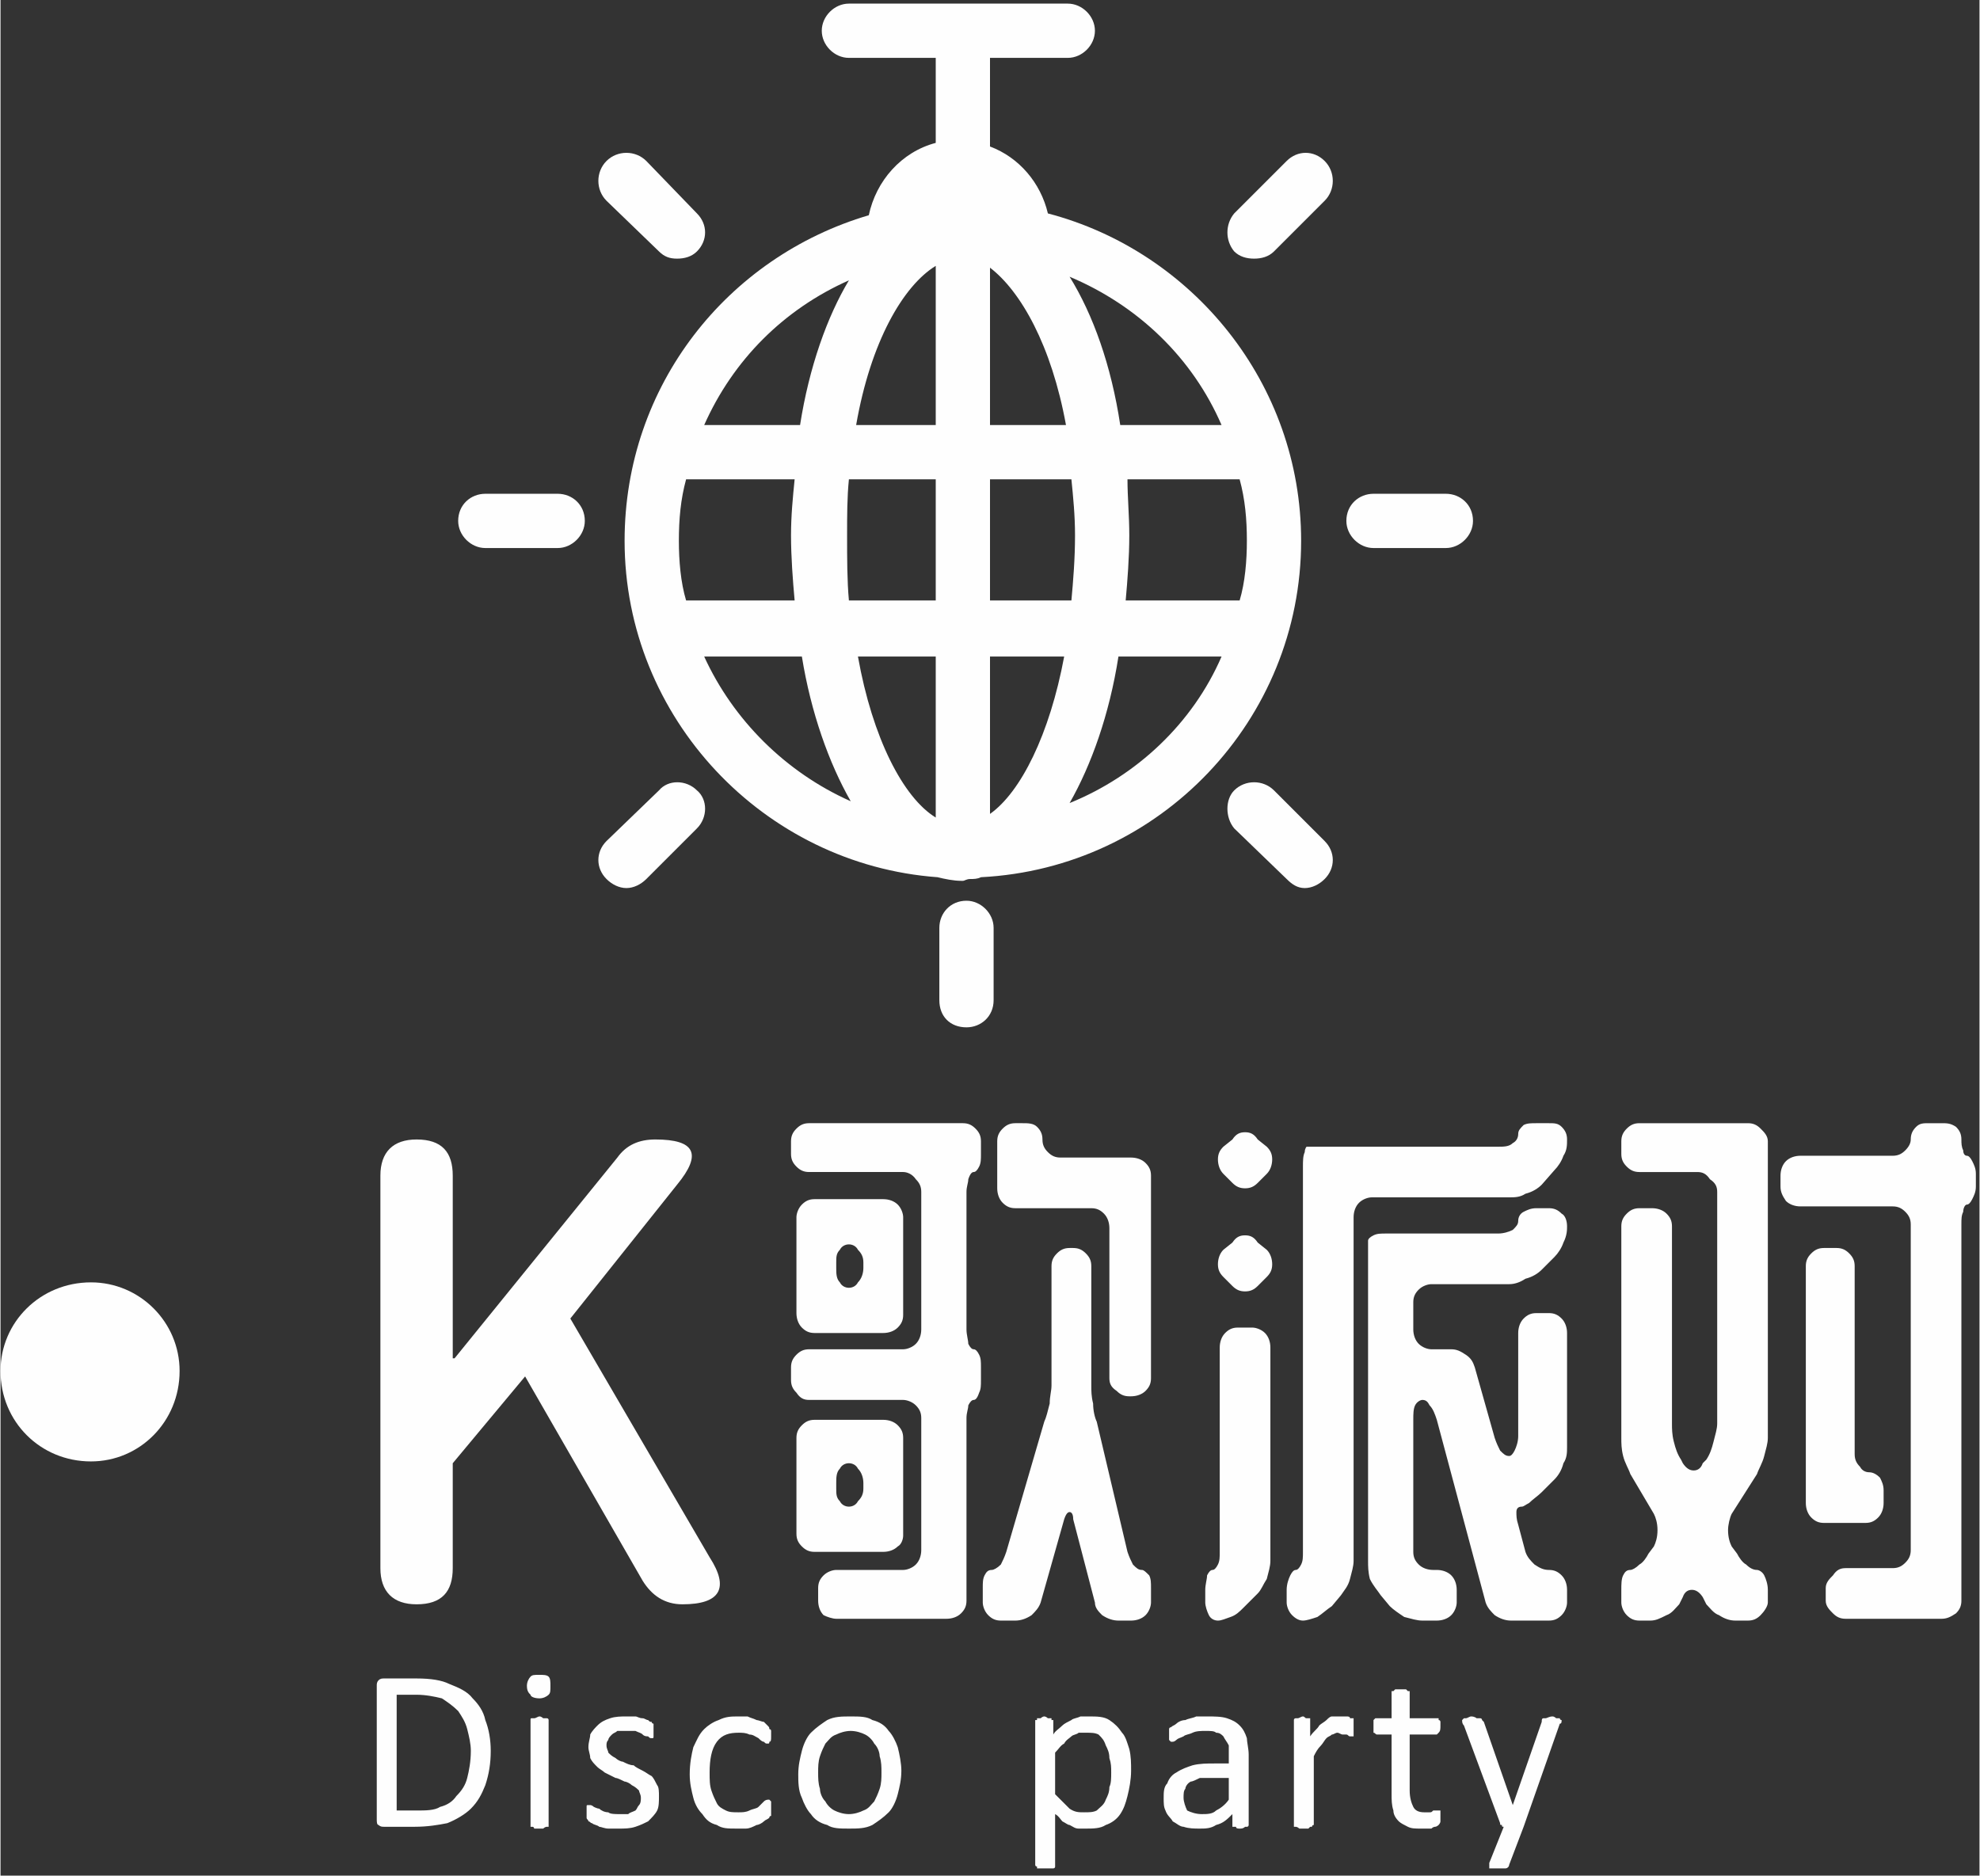 <?xml version="1.0" encoding="UTF-8"?>
<!DOCTYPE svg PUBLIC "-//W3C//DTD SVG 1.1//EN" "http://www.w3.org/Graphics/SVG/1.1/DTD/svg11.dtd">
<!-- Creator: CorelDRAW X8 -->
<svg xmlns="http://www.w3.org/2000/svg" xml:space="preserve" width="78.998mm" height="74.843mm" version="1.1" style="shape-rendering:geometricPrecision; text-rendering:geometricPrecision; image-rendering:optimizeQuality; fill-rule:evenodd; clip-rule:evenodd"
viewBox="0 0 1094 1037"
 xmlns:xlink="http://www.w3.org/1999/xlink"
 t="1651556559555"
 p-id="11866">
 <rect x="0" y="0" width="1094" height="1037" fill="#333333" stroke="none"/>
 <defs>
  <style type="text/css">
   <![CDATA[
    .fil1 {fill:none}
    .fil0 {fill:#FEFEFE}
    .fil2 {fill:#FEFEFE;fill-rule:nonzero}
   ]]>
  </style>
 </defs>
 <g id="图层_x0020_1">
  <g id="_2789597328224">
   <path class="fil0" d="M579 118c-4,-17 -16,-31 -32,-37l0 -49 43 0c8,0 15,-7 15,-15 0,-8 -7,-15 -15,-15l-121 0c-8,0 -15,7 -15,15 0,8 7,15 15,15l48 0 0 47c-19,5 -33,21 -37,40 -78,23 -135,94 -135,180 0,98 77,179 173,186 4,1 9,2 13,2 0,0 0,0 0,0 1,0 1,0 1,0 1,0 2,-1 4,-1 2,0 4,0 6,-1 99,-5 177,-87 177,-186 0,-87 -60,-160 -140,-181l0 0zm-204 181c0,-12 1,-23 4,-34l60 0c-1,10 -2,20 -2,31 0,12 1,25 2,36l-60 0c-3,-10 -4,-22 -4,-33zm93 -3c0,-11 0,-21 1,-31l48 0 0 67 -48 0c-1,-11 -1,-23 -1,-36l0 0zm79 -148c17,13 34,43 42,87l-42 0 0 -87zm-30 -1l0 88 -44 0c8,-46 26,-77 44,-88zm0 216l0 89c-18,-11 -35,-44 -43,-89l43 0zm30 87l0 -87 41 0c-8,43 -24,75 -41,87l0 0zm0 -118l0 -67 45 0c1,10 2,20 2,31 0,13 -1,25 -2,36l-45 0 0 0zm76 -67l62 0c3,11 4,22 4,34 0,11 -1,23 -4,33l-63 0c1,-11 2,-24 2,-36 0,-11 -1,-21 -1,-31zm52 -30l-56 0c-5,-33 -15,-61 -28,-82 38,16 68,45 84,82zm-206 -80c-12,20 -22,48 -27,80l-53 0c16,-36 44,-64 80,-80l0 0zm-80 208l54 0c5,31 15,59 27,80 -36,-16 -65,-45 -81,-80zm202 81c12,-21 22,-49 27,-81l57 0c-16,37 -47,66 -84,81l0 0zm-283 -171l-40 0c-8,0 -15,6 -15,15 0,8 7,15 15,15l40 0c8,0 15,-7 15,-15 0,-9 -7,-15 -15,-15zm491 0l-40 0c-8,0 -15,6 -15,15 0,8 7,15 15,15l40 0c8,0 15,-7 15,-15 0,-9 -7,-15 -15,-15z" p-id="11867"/>
   <path class="fil0" d="M364 437l-29 28c-6,6 -6,15 0,21 3,3 7,5 11,5 0,0 0,0 0,0 4,0 8,-2 11,-5l28 -28c6,-6 6,-16 0,-21 -6,-6 -16,-6 -21,0l0 0zm347 -348l-29 29c-5,6 -5,15 0,21 3,3 7,4 11,4 0,0 0,0 0,0 4,0 8,-1 11,-4l28 -28c6,-6 6,-16 0,-22 -6,-6 -15,-6 -21,0l0 0zm-347 50c3,3 6,4 10,4 4,0 8,-1 11,-4 6,-6 6,-15 0,-21l-28 -29c-6,-6 -16,-6 -22,0 -6,6 -6,16 0,22l29 28 0 0zm340 298c-6,-6 -16,-6 -22,0 -5,5 -5,15 0,21l29 28c3,3 6,5 10,5 0,0 0,0 0,0 4,0 8,-2 11,-5 6,-6 6,-15 0,-21l-28 -28zm-170 61c-9,0 -15,7 -15,15l0 40c0,9 6,15 15,15 8,0 15,-6 15,-15l0 -40c0,-8 -7,-15 -15,-15z" p-id="11868"/>
  </g>
  <rect class="fil1" width="1094" height="1037"/>
  <path class="fil0" d="M50 709c27,0 49,22 49,49 0,28 -22,50 -49,50 -28,0 -50,-22 -50,-50 0,-27 22,-49 50,-49z"/>
  <path class="fil2" d="M534 784l0 101c0,3 -1,5 -3,7 -2,2 -5,3 -8,3l-61 0c-2,0 -5,-1 -7,-2 -2,-2 -3,-5 -3,-8l0 -7c0,-3 1,-5 3,-7 2,-2 5,-3 7,-3l37 0c2,0 5,-1 7,-3 2,-2 3,-5 3,-8l0 -73c0,-3 -1,-5 -3,-7 -2,-2 -5,-3 -7,-3l-52 0c-3,0 -5,-1 -7,-4 -2,-2 -3,-4 -3,-7l0 -7c0,-3 1,-5 3,-7 2,-2 4,-3 7,-3l52 0c2,0 5,-1 7,-3 2,-2 3,-5 3,-8l0 -76c0,-3 -1,-5 -3,-7 -2,-3 -5,-4 -7,-4l-52 0c-3,0 -5,-1 -7,-3 -2,-2 -3,-4 -3,-7l0 -7c0,-3 1,-5 3,-7 2,-2 4,-3 7,-3l85 0c3,0 5,1 7,3 2,2 3,4 3,7l0 7c0,3 0,5 -1,7 -1,2 -2,3 -3,3 -1,0 -2,1 -3,4 0,2 -1,4 -1,7l0 76c0,3 1,6 1,8 1,2 2,3 3,3 1,0 2,1 3,3 1,2 1,4 1,7l0 7c0,3 0,5 -1,7 -1,3 -2,4 -3,4 -1,0 -2,1 -3,3 0,2 -1,4 -1,7zm9 94c0,-3 0,-5 1,-7 1,-2 2,-3 4,-3 1,0 3,-1 5,-3 1,-2 2,-4 3,-7l21 -72c1,-2 2,-6 3,-10 0,-4 1,-7 1,-10l0 -66c0,-3 1,-5 3,-7 2,-2 4,-3 7,-3l2 0c3,0 5,1 7,3 2,2 3,4 3,7l0 66c0,3 0,6 1,10 0,4 1,8 2,10l17 72c1,3 2,5 3,7 2,2 3,3 5,3 1,0 2,1 4,3 1,2 1,4 1,7l0 8c0,2 -1,5 -3,7 -2,2 -5,3 -8,3l-7 0c-3,0 -6,-1 -9,-3 -2,-2 -4,-4 -4,-7l-12 -46c0,-3 -1,-4 -2,-4 -1,0 -2,1 -3,4l-13 46c-1,3 -3,5 -5,7 -3,2 -6,3 -9,3l-8 0c-3,0 -5,-1 -7,-3 -2,-2 -3,-5 -3,-7l0 -8zm22 -257c3,0 6,0 8,2 2,2 3,4 3,7 0,3 1,5 3,7 2,2 4,3 7,3l39 0c3,0 6,1 8,3 2,2 3,4 3,7l0 112c0,3 -1,5 -3,7 -2,2 -5,3 -8,3l-1 0c-3,0 -5,-1 -7,-3 -3,-2 -4,-4 -4,-7l0 -83c0,-3 -1,-6 -3,-8 -2,-2 -4,-3 -7,-3l-42 0c-3,0 -5,-1 -7,-3 -2,-2 -3,-5 -3,-8l0 -26c0,-3 1,-5 3,-7 2,-2 4,-3 7,-3l4 0zm-66 52l0 54c0,3 -1,5 -3,7 -2,2 -5,3 -8,3l-38 0c-3,0 -5,-1 -7,-3 -2,-2 -3,-5 -3,-8l0 -53c0,-2 1,-5 3,-7 2,-2 4,-3 7,-3l38 0c3,0 6,1 8,3 2,2 3,5 3,7zm0 176c0,2 -1,5 -3,6 -2,2 -5,3 -8,3l-38 0c-3,0 -5,-1 -7,-3 -2,-2 -3,-4 -3,-7l0 -53c0,-3 1,-5 3,-7 2,-2 4,-3 7,-3l38 0c3,0 6,1 8,3 2,2 3,4 3,7l0 54zm-22 -151c0,-3 -1,-5 -3,-7 -1,-2 -3,-3 -5,-3 -2,0 -4,1 -5,3 -2,2 -2,4 -2,7l0 3c0,3 0,6 2,8 1,2 3,3 5,3 2,0 4,-1 5,-3 2,-2 3,-5 3,-8l0 -3zm0 122c0,-3 -1,-6 -3,-8 -1,-2 -3,-3 -5,-3 -2,0 -4,1 -5,3 -2,2 -2,5 -2,8l0 3c0,3 0,5 2,7 1,2 3,3 5,3 2,0 4,-1 5,-3 2,-2 3,-4 3,-7l0 -3zm500 -25c0,3 -1,6 -2,10 -1,4 -3,7 -4,10l-14 22c-1,2 -2,6 -2,9 0,4 1,7 2,9l3 4c1,2 3,5 5,6 2,2 4,3 6,3 1,0 3,1 4,3 1,2 2,5 2,8l0 7c0,2 -2,5 -4,7 -2,2 -4,3 -7,3l-7 0c-3,0 -6,-1 -9,-3 -3,-1 -5,-4 -7,-6l-2 -4c-2,-3 -4,-4 -6,-4 -2,0 -4,1 -5,4l-2 4c-2,2 -4,5 -7,6 -4,2 -6,3 -9,3l-6 0c-3,0 -5,-1 -7,-3 -2,-2 -3,-5 -3,-7l0 -7c0,-3 0,-6 1,-8 1,-2 2,-3 4,-3 1,0 3,-1 5,-3 2,-1 4,-4 5,-6l3 -4c1,-2 2,-5 2,-9 0,-4 -1,-7 -2,-9l-13 -22c-1,-3 -3,-6 -4,-10 -1,-4 -1,-7 -1,-10l0 -117c0,-3 1,-5 3,-7 2,-2 4,-3 7,-3l7 0c3,0 6,1 8,3 2,2 3,4 3,7l0 109c0,3 0,6 1,10 1,4 2,7 4,10l1 2c2,3 4,4 6,4 2,0 4,-1 5,-4l2 -2c2,-3 3,-6 4,-10 1,-4 2,-7 2,-10l0 -128c0,-3 -1,-5 -4,-7 -2,-3 -4,-4 -7,-4l-32 0c-3,0 -5,-1 -7,-3 -2,-2 -3,-4 -3,-7l0 -7c0,-3 1,-5 3,-7 2,-2 4,-3 7,-3l60 0c3,0 5,1 7,3 2,2 4,4 4,7l0 164zm7 -145c0,-3 1,-6 3,-8 2,-2 5,-3 8,-3l51 0c3,0 5,-1 7,-3 2,-2 3,-4 3,-6 0,-3 1,-5 3,-7 2,-2 4,-2 7,-2l7 0c3,0 5,0 8,2 2,2 3,4 3,7 0,2 0,4 1,6 0,2 1,3 2,3 1,0 2,1 3,3 1,2 2,4 2,7l0 7c0,3 -1,5 -2,7 -1,2 -2,3 -3,3 -1,0 -2,2 -2,4 -1,2 -1,4 -1,7l0 208c0,3 -1,5 -3,7 -3,2 -5,3 -8,3l-53 0c-3,0 -5,-1 -7,-3 -2,-2 -4,-4 -4,-7l0 -7c0,-3 2,-5 4,-7 2,-3 4,-4 7,-4l26 0c3,0 5,-1 7,-3 2,-2 3,-4 3,-7l0 -180c0,-3 -1,-5 -3,-7 -2,-2 -4,-3 -7,-3l-51 0c-3,0 -6,-1 -8,-3 -2,-3 -3,-5 -3,-8l0 -6zm31 40c3,0 5,1 7,3 2,2 3,4 3,7l0 104c0,3 1,5 3,7 1,2 3,3 5,3 2,0 4,1 6,3 1,2 2,4 2,7l0 7c0,3 -1,6 -3,8 -2,2 -4,3 -7,3l-23 0c-3,0 -5,-1 -7,-3 -2,-2 -3,-5 -3,-8l0 -131c0,-3 1,-5 3,-7 2,-2 4,-3 7,-3l7 0zm-224 20c-2,0 -5,1 -7,3 -2,2 -3,4 -3,7l0 15c0,3 1,6 3,8 2,2 5,3 7,3l11 0c3,0 5,1 8,3 3,2 4,4 5,7l11 39c1,3 2,5 3,7 2,2 3,3 5,3 1,0 2,-1 3,-3 1,-2 2,-5 2,-8l0 -57c0,-3 1,-6 3,-8 2,-2 4,-3 7,-3l7 0c3,0 5,1 7,3 2,2 3,5 3,8l0 63c0,3 0,6 -2,9 -1,4 -3,7 -5,9l-7 7c-2,2 -5,4 -7,6 -2,1 -3,2 -4,2 -2,0 -3,1 -3,3 0,2 0,4 1,7l4 15c1,3 3,5 5,7 3,2 5,3 8,3 3,0 5,1 7,3 2,2 3,5 3,8l0 7c0,2 -1,5 -3,7 -2,2 -4,3 -7,3l-21 0c-3,0 -6,-1 -9,-3 -2,-2 -4,-4 -5,-7l-27 -101c-1,-3 -2,-6 -4,-8 -1,-2 -2,-3 -4,-3 -1,0 -3,1 -4,3 -1,2 -1,5 -1,8l0 73c0,3 1,5 3,7 2,2 5,3 8,3l2 0c3,0 6,1 8,3 2,2 3,5 3,8l0 7c0,2 -1,5 -3,7 -2,2 -5,3 -8,3l-8 0c-3,0 -6,-1 -10,-2 -3,-2 -6,-4 -8,-6l-5 -6c-2,-3 -4,-5 -6,-9 -1,-4 -1,-7 -1,-10l0 -177c0,-1 1,-2 3,-3 2,-1 4,-1 7,-1l62 0c3,0 6,-1 8,-2 2,-2 3,-3 3,-5 0,-2 1,-4 3,-5 2,-1 4,-2 7,-2l7 0c3,0 5,1 7,3 2,1 3,4 3,7 0,2 0,5 -2,9 -1,3 -3,6 -5,8l-7 7c-2,2 -5,4 -9,5 -3,2 -6,3 -9,3l-43 0zm48 -83c0,-2 1,-3 3,-5 2,-1 4,-1 7,-1l7 0c3,0 5,0 7,2 2,2 3,4 3,7 0,3 0,6 -2,9 -1,3 -3,6 -5,8l-7 8c-2,2 -5,4 -9,5 -3,2 -6,2 -9,2l-76 0c-2,0 -5,1 -7,3 -2,2 -3,5 -3,8l0 190c0,3 -1,6 -2,10 -1,4 -3,6 -5,9l-5 6c-3,2 -5,4 -8,6 -3,1 -6,2 -8,2 -2,0 -4,-1 -6,-3 -2,-2 -3,-5 -3,-7l0 -7c0,-3 1,-6 2,-8 1,-2 2,-3 3,-3 1,0 2,-1 3,-3 1,-2 1,-4 1,-7l0 -213c0,-3 0,-6 1,-8 0,-2 1,-3 1,-3l106 0c3,0 6,0 8,-2 2,-1 3,-3 3,-5zm-173 252c0,-3 1,-6 1,-8 1,-2 2,-3 3,-3 1,0 2,-1 3,-3 1,-2 1,-4 1,-7l0 -113c0,-3 1,-6 3,-8 2,-2 4,-3 7,-3l8 0c2,0 5,1 7,3 2,2 3,5 3,8l0 118c0,3 -1,6 -2,10 -2,3 -3,6 -5,8l-8 8c-2,2 -4,4 -7,5 -3,1 -5,2 -7,2 -2,0 -4,-1 -5,-3 -1,-2 -2,-5 -2,-7l0 -7zm15 -192c2,-3 4,-4 7,-4 3,0 5,1 7,4l5 4c2,2 3,5 3,8 0,3 -1,5 -3,7l-5 5c-2,2 -4,3 -7,3 -3,0 -5,-1 -7,-3l-5 -5c-2,-2 -3,-4 -3,-7 0,-3 1,-6 3,-8l5 -4zm0 -57c2,-3 4,-4 7,-4 3,0 5,1 7,4l5 4c2,2 3,4 3,7 0,3 -1,6 -3,8l-5 5c-2,2 -4,3 -7,3 -3,0 -5,-1 -7,-3l-5 -5c-2,-2 -3,-5 -3,-8 0,-3 1,-5 3,-7l5 -4z"/>
  <path class="fil2" d="M271 968c0,7 -1,13 -3,19 -2,5 -4,9 -8,13 -3,3 -8,6 -13,8 -5,1 -11,2 -18,2l-17 0c-1,0 -2,0 -3,-1 -1,0 -1,-2 -1,-3l0 -74c0,-1 0,-2 1,-3 1,-1 2,-1 3,-1l18 0c8,0 14,1 18,3 5,2 10,4 13,8 3,3 6,7 7,12 2,5 3,11 3,17zm-11 0c0,-4 -1,-8 -2,-12 -1,-4 -3,-7 -5,-10 -3,-3 -6,-5 -9,-7 -4,-1 -9,-2 -14,-2l-11 0 0 64 11 0c5,0 10,0 13,-2 4,-1 7,-3 9,-6 3,-3 5,-6 6,-10 1,-4 2,-9 2,-15zm43 41c0,0 0,0 0,1 0,0 -1,0 -1,0 0,0 -1,0 -2,1 0,0 -1,0 -2,0 -1,0 -2,0 -3,0 0,-1 -1,-1 -1,-1 -1,0 -1,0 -1,0 0,-1 0,-1 0,-1l0 -58c0,0 0,0 0,0 0,-1 0,-1 1,-1 0,0 1,0 1,0 1,0 2,-1 3,-1 1,0 2,1 2,1 1,0 2,0 2,0 0,0 1,0 1,1 0,0 0,0 0,0l0 58zm1 -77c0,3 0,4 -1,5 -1,1 -3,2 -5,2 -3,0 -5,-1 -5,-2 -1,-1 -2,-2 -2,-5 0,-2 1,-4 2,-5 1,-1 2,-1 5,-1 2,0 4,0 5,1 1,1 1,3 1,5zm60 61c0,3 0,6 -1,8 -1,2 -3,4 -5,6 -2,1 -4,2 -7,3 -3,1 -6,1 -9,1 -2,0 -4,0 -6,0 -2,0 -4,-1 -5,-1 -1,-1 -3,-1 -4,-2 -1,0 -1,-1 -2,-1 0,-1 -1,-1 -1,-2 0,-1 0,-2 0,-3 0,-1 0,-2 0,-2 0,-1 0,-1 0,-1 0,-1 0,-1 1,-1 0,0 0,0 1,0 0,0 1,0 2,1 0,0 2,1 3,1 1,1 3,2 5,2 1,1 4,1 6,1 2,0 3,0 5,0 1,-1 2,-1 4,-2 1,-1 1,-2 2,-3 1,-1 1,-3 1,-4 0,-2 -1,-3 -1,-4 -1,-1 -2,-2 -4,-3 -1,-1 -3,-2 -4,-2 -2,-1 -4,-2 -5,-2 -2,-1 -4,-2 -6,-3 -1,-1 -3,-2 -4,-3 -2,-2 -3,-3 -4,-5 0,-2 -1,-4 -1,-6 0,-3 1,-5 1,-7 1,-2 3,-4 4,-5 2,-2 4,-3 7,-4 3,-1 6,-1 9,-1 2,0 3,0 5,0 1,0 2,1 4,1 1,0 2,1 3,1 1,1 1,1 2,1 0,1 1,1 1,1 0,1 0,1 0,1 0,1 0,1 0,1 0,1 0,1 0,2 0,1 0,1 0,2 0,0 0,1 0,1 0,1 0,1 -1,1 0,0 0,0 0,0 -1,0 -1,0 -2,-1 -1,0 -2,0 -3,-1 -1,-1 -2,-1 -4,-2 -1,0 -3,0 -5,0 -2,0 -3,0 -5,0 -1,1 -2,1 -3,2 -1,1 -2,2 -2,3 -1,1 -1,2 -1,3 0,2 1,3 1,4 1,1 2,2 4,3 1,1 3,2 4,2 2,1 4,2 6,2 1,1 3,2 5,3 2,1 3,2 5,3 1,1 2,3 3,5 1,1 1,4 1,6zm62 7c0,1 0,1 0,2 0,0 0,1 0,1 0,0 0,1 0,1 -1,0 -1,1 -1,1 -1,1 -2,1 -3,2 -1,1 -3,2 -4,2 -2,1 -4,2 -6,2 -1,0 -3,0 -5,0 -5,0 -8,0 -11,-2 -4,-1 -6,-3 -8,-6 -2,-2 -4,-5 -5,-9 -1,-4 -2,-8 -2,-13 0,-6 1,-11 2,-15 2,-4 3,-7 6,-10 2,-2 5,-4 8,-5 4,-2 7,-2 11,-2 2,0 3,0 5,0 2,1 3,1 5,2 1,0 3,1 4,1 1,1 2,2 2,2 1,1 1,1 1,2 0,0 1,0 1,1 0,0 0,0 0,1 0,0 0,1 0,2 0,2 0,3 -1,3 0,1 0,1 -1,1 -1,0 -1,0 -2,-1 -1,0 -2,-1 -3,-2 -2,-1 -3,-2 -5,-2 -2,-1 -4,-1 -6,-1 -5,0 -9,1 -12,5 -3,4 -4,10 -4,17 0,4 0,7 1,10 1,3 2,5 3,7 1,2 3,3 5,4 2,1 4,1 7,1 2,0 4,0 6,-1 2,-1 4,-1 5,-2 1,-1 2,-2 3,-3 1,-1 2,-1 3,-1 0,0 0,0 0,0 0,0 1,1 1,1 0,1 0,1 0,2 0,0 0,1 0,2zm72 -21c0,5 -1,9 -2,13 -1,4 -3,8 -5,10 -3,3 -6,5 -9,7 -4,2 -8,2 -13,2 -5,0 -9,0 -12,-2 -4,-1 -7,-3 -9,-6 -2,-2 -4,-6 -5,-9 -2,-4 -2,-9 -2,-13 0,-5 1,-9 2,-13 1,-4 3,-8 5,-10 3,-3 6,-5 9,-7 4,-2 8,-2 13,-2 5,0 9,0 12,2 4,1 7,3 9,6 2,2 4,6 5,9 1,4 2,9 2,13zm-11 1c0,-3 0,-6 -1,-9 0,-2 -1,-5 -3,-7 -1,-2 -3,-4 -5,-5 -2,-1 -5,-2 -8,-2 -3,0 -6,1 -8,2 -3,1 -4,3 -6,5 -1,2 -2,4 -3,7 -1,3 -1,6 -1,9 0,3 0,6 1,9 0,2 1,5 3,7 1,2 3,4 5,5 2,1 5,2 8,2 3,0 6,-1 8,-2 3,-1 4,-3 6,-5 1,-2 2,-4 3,-7 1,-3 1,-6 1,-9zm138 -1c0,5 -1,10 -2,14 -1,4 -2,7 -4,10 -2,3 -5,5 -8,6 -3,2 -7,2 -11,2 -1,0 -3,0 -4,0 -2,0 -3,-1 -5,-2 -1,0 -2,-1 -4,-2 -1,-1 -2,-3 -4,-4l0 28c0,1 0,1 0,1 0,1 -1,1 -1,1 0,0 -1,0 -2,0 0,0 -1,0 -2,0 -1,0 -2,0 -3,0 -1,0 -1,0 -2,0 0,0 0,0 0,-1 0,0 -1,0 -1,-1l0 -80c0,0 1,0 1,0 0,-1 0,-1 0,-1 1,0 1,0 2,0 0,0 1,-1 2,-1 1,0 2,1 2,1 1,0 1,0 2,0 0,0 0,0 0,1 1,0 1,0 1,0l0 8c1,-2 3,-3 5,-5 1,-1 3,-2 5,-3 1,-1 3,-1 5,-2 1,0 3,0 5,0 4,0 8,0 11,2 3,2 5,4 7,7 2,2 3,6 4,9 1,4 1,8 1,12zm-11 1c0,-3 0,-5 -1,-8 0,-3 -1,-5 -2,-7 -1,-3 -2,-4 -4,-6 -2,-1 -4,-1 -7,-1 -1,0 -3,0 -4,0 -1,1 -3,1 -4,2 -1,1 -3,2 -4,4 -2,1 -3,3 -5,5l0 23c3,3 6,6 8,8 3,2 5,2 8,2 3,0 5,0 7,-1 2,-2 4,-3 5,-6 1,-2 2,-4 2,-7 1,-2 1,-5 1,-8zm76 29c0,0 0,1 -1,1 0,0 0,0 -1,0 -1,1 -2,1 -3,1 -1,0 -2,0 -2,-1 -1,0 -1,0 -2,0 0,0 0,-1 0,-1l0 -6c-3,3 -5,5 -9,6 -3,2 -6,2 -9,2 -3,0 -6,0 -9,-1 -2,0 -4,-2 -6,-3 -1,-2 -3,-3 -4,-6 -1,-2 -1,-4 -1,-7 0,-3 0,-6 2,-8 1,-3 3,-5 5,-6 3,-2 6,-3 9,-4 4,-1 8,-1 12,-1l8 0 0 -4c0,-3 0,-5 0,-6 -1,-2 -2,-3 -3,-5 -1,-1 -2,-2 -4,-2 -1,-1 -3,-1 -6,-1 -2,0 -5,0 -7,1 -2,1 -4,1 -5,2 -2,1 -3,1 -4,2 -1,1 -2,1 -2,1 -1,0 -1,0 -1,0 0,0 -1,-1 -1,-1 0,0 0,-1 0,-1 0,-1 0,-1 0,-2 0,-1 0,-2 0,-3 0,0 0,-1 1,-1 1,-1 2,-1 3,-2 1,-1 3,-2 5,-2 2,-1 4,-1 6,-2 2,0 4,0 6,0 4,0 8,0 11,1 3,1 5,2 7,4 2,2 3,4 4,7 0,2 1,6 1,9l0 39zm-11 -26l-9 0c-2,0 -5,0 -7,0 -2,1 -4,2 -5,2 -2,1 -3,3 -3,4 -1,1 -1,3 -1,5 0,2 1,5 2,7 2,1 5,2 8,2 3,0 6,0 8,-2 2,-1 5,-3 7,-6l0 -12zm69 -28c0,1 0,2 0,3 0,0 0,1 0,1 0,0 0,1 0,1 -1,0 -1,0 -1,0 -1,0 -1,0 -1,0 -1,0 -1,-1 -2,-1 -1,0 -1,0 -2,0 -1,0 -2,-1 -3,-1 -1,0 -2,1 -3,1 -1,1 -2,1 -3,2 -1,1 -2,3 -3,4 -2,2 -3,4 -4,6l0 38c0,0 -1,0 -1,1 0,0 0,0 -1,0 0,0 0,0 -1,1 -1,0 -2,0 -3,0 -1,0 -2,0 -2,0 -1,-1 -2,-1 -2,-1 0,0 -1,0 -1,0 0,-1 0,-1 0,-1l0 -58c0,0 0,0 0,0 0,-1 1,-1 1,-1 0,0 1,0 1,0 1,0 2,-1 3,-1 1,0 1,1 2,1 1,0 1,0 2,0 0,0 0,0 0,1 0,0 0,0 0,0l0 9c2,-3 4,-4 5,-6 1,-1 3,-2 4,-3 1,-1 2,-2 3,-2 2,0 3,0 4,0 1,0 1,0 2,0 1,0 1,0 2,0 1,0 2,0 2,1 1,0 1,0 2,0 0,0 0,1 0,1 0,0 0,0 0,1 0,0 0,0 0,1 0,0 0,1 0,2zm48 49c0,2 0,3 0,3 0,1 -1,2 -1,2 0,0 -1,1 -2,1 0,0 -1,0 -2,1 -1,0 -2,0 -3,0 -1,0 -2,0 -3,0 -3,0 -5,0 -7,-1 -2,-1 -4,-2 -5,-3 -2,-2 -3,-4 -3,-6 -1,-3 -1,-6 -1,-9l0 -33 -8 0c-1,0 -1,-1 -2,-1 0,-1 0,-2 0,-4 0,-1 0,-1 0,-2 0,0 0,-1 0,-1 0,0 1,-1 1,-1 0,0 0,0 1,0l8 0 0 -14c0,0 0,0 0,-1 0,0 0,0 1,0 0,0 1,-1 1,-1 1,0 2,0 3,0 1,0 2,0 3,0 0,0 1,1 1,1 1,0 1,0 1,0 0,1 0,1 0,1l0 14 15 0c0,0 0,0 1,0 0,0 0,1 0,1 1,0 1,1 1,1 0,1 0,1 0,2 0,2 0,3 -1,4 0,0 -1,1 -1,1l-15 0 0 31c0,4 1,7 2,9 1,2 3,3 6,3 1,0 2,0 3,0 1,0 1,0 2,-1 0,0 1,0 1,0 1,0 1,0 1,0 1,0 1,0 1,0 0,0 0,0 1,0 0,1 0,1 0,2 0,0 0,1 0,1zm46 6l-8 21c0,1 -1,2 -2,2 -1,0 -2,0 -5,0 -1,0 -2,0 -2,0 -1,0 -1,0 -2,0 0,0 0,-1 0,-1 0,-1 0,-1 0,-2l8 -20c-1,0 -1,0 -1,-1 -1,0 -1,0 -1,-1l-20 -54c-1,-1 -1,-2 -1,-3 0,0 0,0 1,-1 0,0 1,0 1,0 1,0 2,-1 3,-1 2,0 3,1 3,1 1,0 2,0 2,0 0,0 1,0 1,1 0,0 0,0 1,1l16 46 0 0 16 -46c0,-1 0,-2 1,-2 0,0 1,0 1,0 1,0 2,-1 4,-1 1,0 2,1 2,1 1,0 2,0 2,0 0,1 1,1 1,1 0,1 0,2 -1,2l-20 57z"/>
  <path class="fil2" d="M230 887c-13,0 -20,-7 -20,-20l0 -109 0 -108c0,-13 7,-20 20,-20 14,0 20,7 20,20l0 101 1 0 90 -111c5,-7 12,-10 21,-10 22,0 26,8 12,25l-59 74 77 132c11,17 6,26 -15,26 -10,0 -17,-5 -22,-13l-65 -113 -40 48 0 58c0,13 -6,20 -20,20z"/>
 </g>
</svg>
